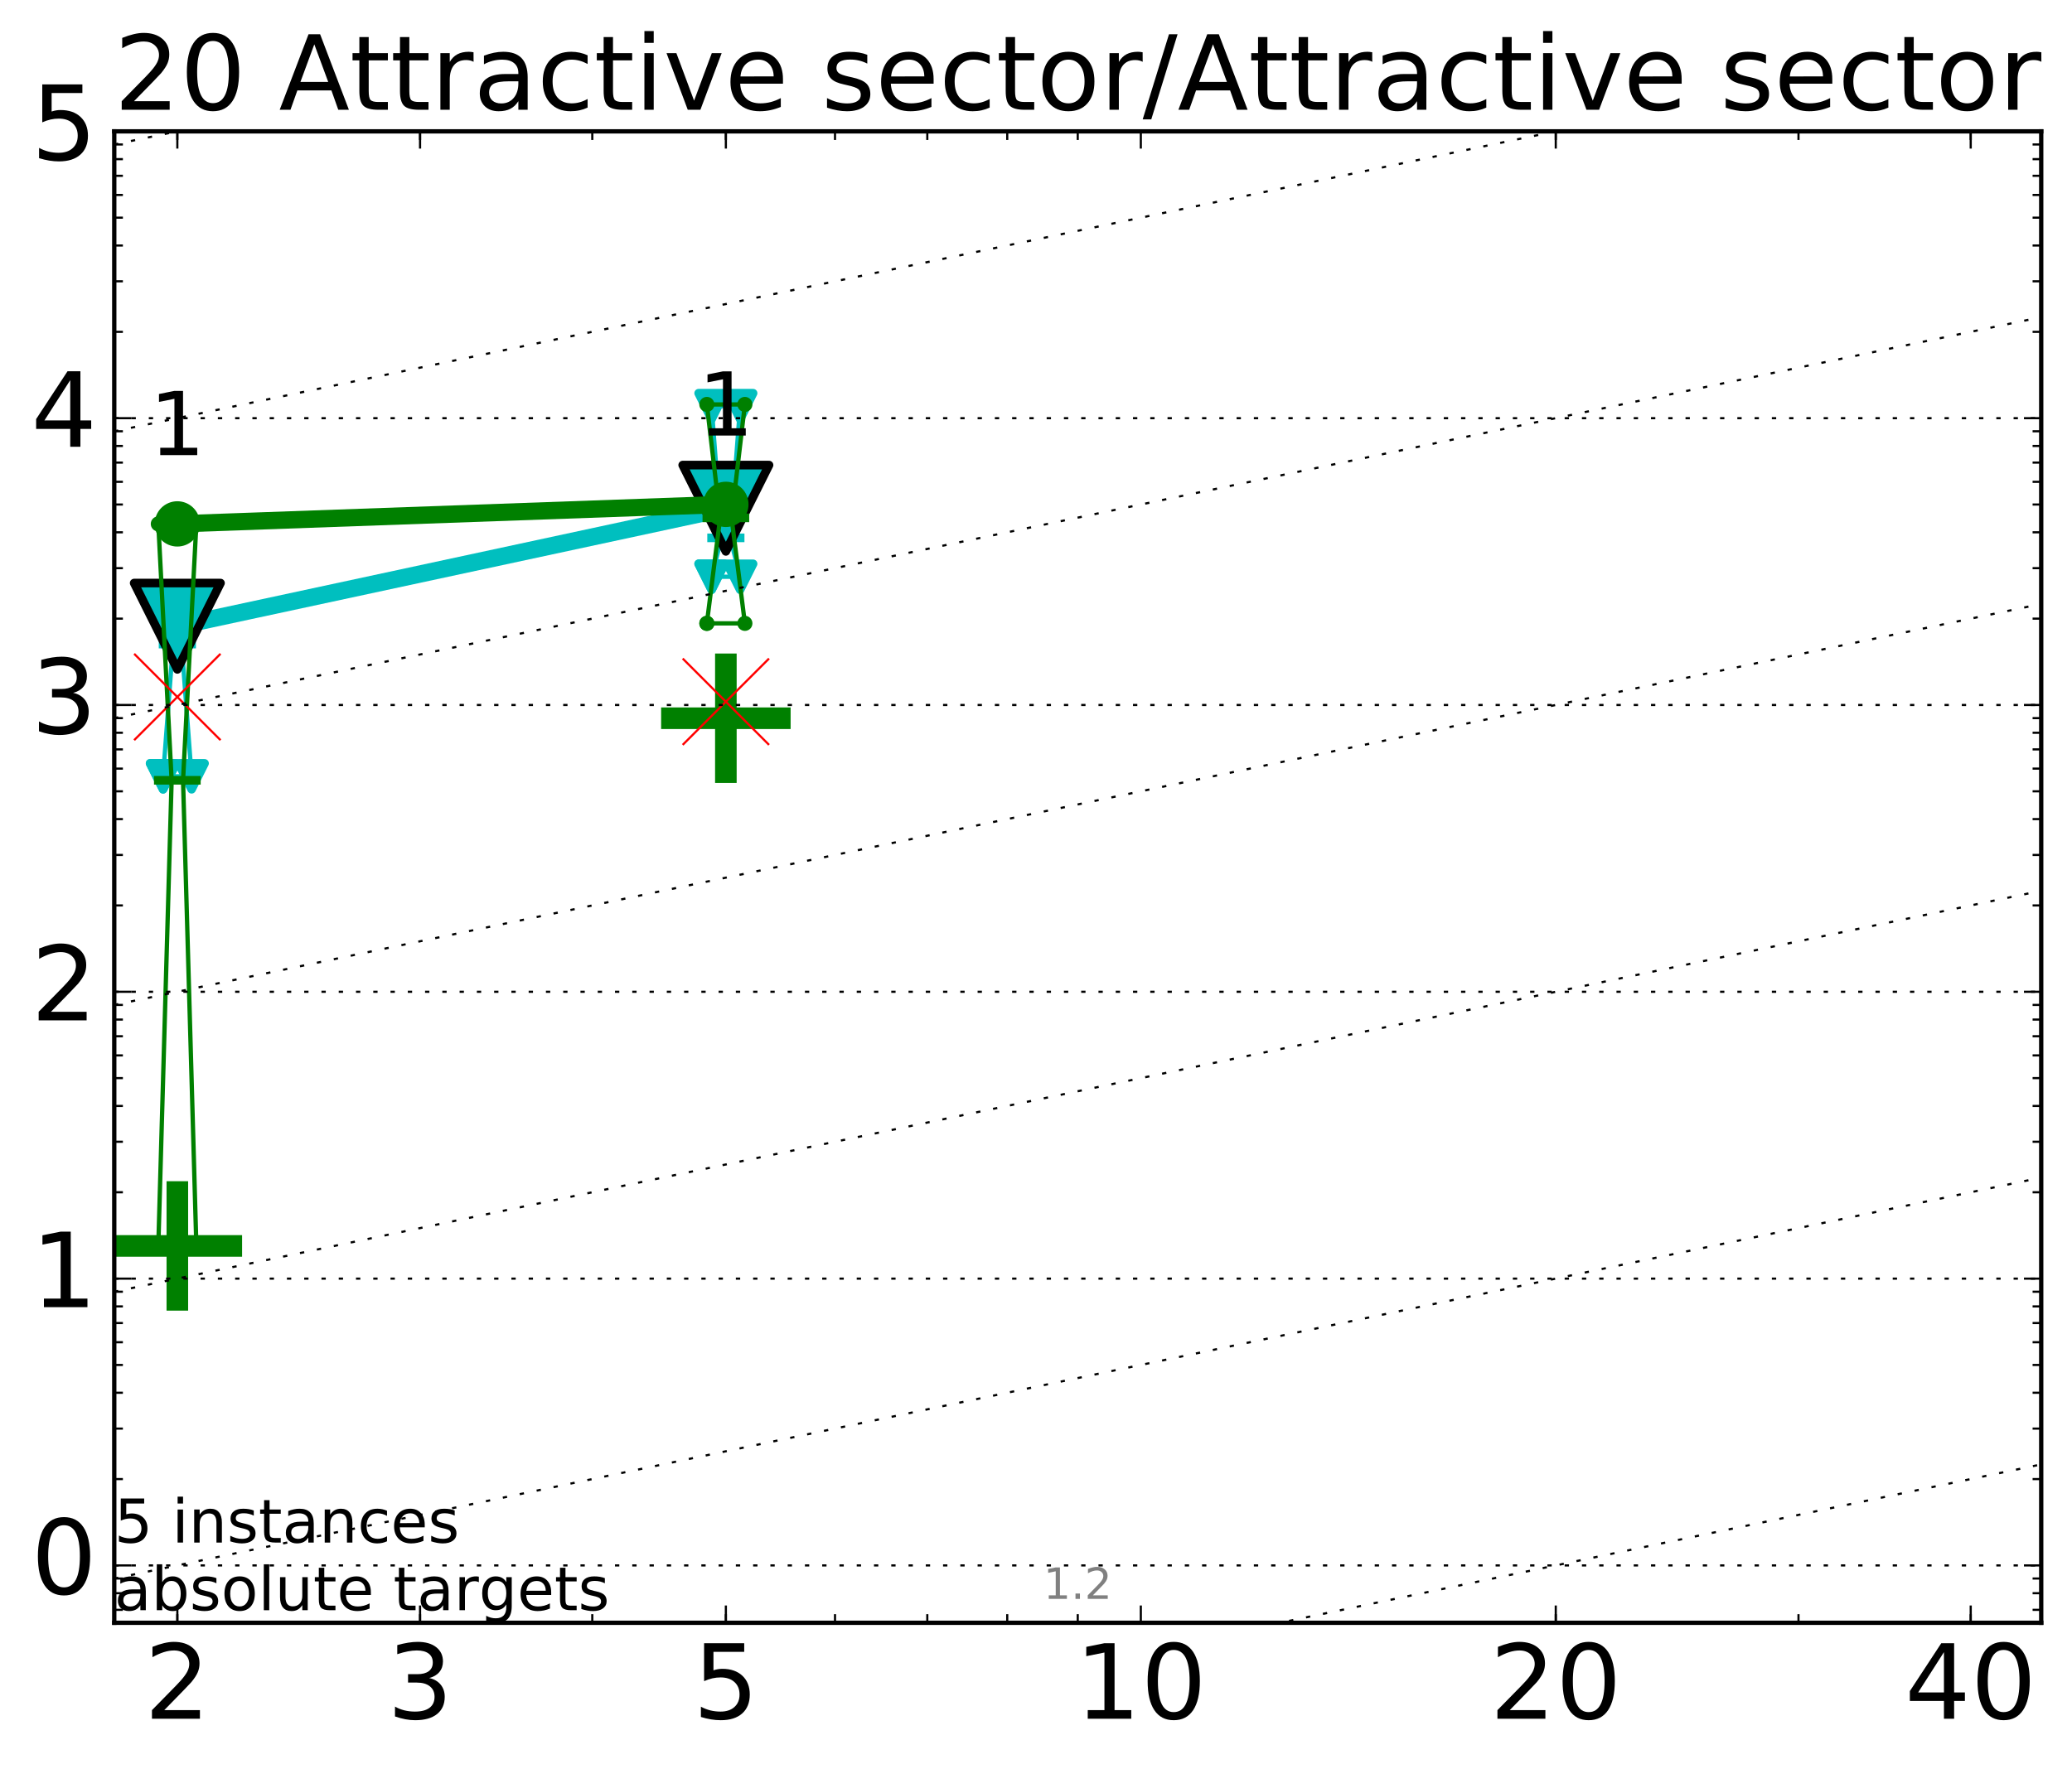 <?xml version="1.0" encoding="utf-8" standalone="no"?>
<!DOCTYPE svg PUBLIC "-//W3C//DTD SVG 1.1//EN"
  "http://www.w3.org/Graphics/SVG/1.1/DTD/svg11.dtd">
<!-- Created with matplotlib (http://matplotlib.org/) -->
<svg height="410pt" version="1.1" viewBox="0 0 480 410" width="480pt" xmlns="http://www.w3.org/2000/svg" xmlns:xlink="http://www.w3.org/1999/xlink">
 <defs>
  <style type="text/css">
*{stroke-linecap:butt;stroke-linejoin:round;stroke-miterlimit:100000;}
  </style>
 </defs>
 <g id="figure_1">
  <g id="patch_1">
   <path d="M 0 410.464 
L 480.1 410.464 
L 480.1 0 
L 0 0 
z
" style="fill:#ffffff;"/>
  </g>
  <g id="axes_1">
   <g id="patch_2">
    <path d="M 26.47 376.036 
L 472.87 376.036 
L 472.87 30.436 
L 26.47 30.436 
z
" style="fill:#ffffff;"/>
   </g>
   <g id="line2d_1">
    <defs>
     <path d="M -15 0 
L 15 0 
M 0 15 
L 0 -15 
" id="mb8a2adc48a" style="stroke:#008000;stroke-width:5.0;"/>
    </defs>
    <g clip-path="url(#p222b830149)">
     <use style="fill:#008000;stroke:#008000;stroke-width:5.0;" x="41.082" xlink:href="#mb8a2adc48a" y="288.71"/>
    </g>
   </g>
   <g id="line2d_2">
    <g clip-path="url(#p222b830149)">
     <use style="fill:#008000;stroke:#008000;stroke-width:5.0;" x="168.155" xlink:href="#mb8a2adc48a" y="166.433"/>
    </g>
   </g>
   <g id="line2d_3">
    <path clip-path="url(#p222b830149)" d="M 37.777 179.89 
L 40.09 149.248 
L 37.777 141.487 
L 44.386 141.487 
L 42.073 149.248 
L 44.386 179.89 
L 37.777 179.89 
" style="fill:none;stroke:#00bfbf;stroke-linecap:square;"/>
   </g>
   <g id="line2d_4">
    <path clip-path="url(#p222b830149)" d="M 37.777 179.89 
L 44.386 179.89 
L 44.386 141.487 
L 37.777 141.487 
L 37.777 179.89 
" style="fill:none;"/>
    <defs>
     <path d="M -0 3 
L 3 -3 
L -3 -3 
z
" id="m9b2cf9b14b" style="stroke:#00bfbf;stroke-linejoin:miter;stroke-width:2.0;"/>
    </defs>
    <g clip-path="url(#p222b830149)">
     <use style="fill:#00bfbf;stroke:#00bfbf;stroke-linejoin:miter;stroke-width:2.0;" x="37.777" xlink:href="#m9b2cf9b14b" y="179.89"/>
     <use style="fill:#00bfbf;stroke:#00bfbf;stroke-linejoin:miter;stroke-width:2.0;" x="44.386" xlink:href="#m9b2cf9b14b" y="179.89"/>
     <use style="fill:#00bfbf;stroke:#00bfbf;stroke-linejoin:miter;stroke-width:2.0;" x="44.386" xlink:href="#m9b2cf9b14b" y="141.487"/>
     <use style="fill:#00bfbf;stroke:#00bfbf;stroke-linejoin:miter;stroke-width:2.0;" x="37.777" xlink:href="#m9b2cf9b14b" y="141.487"/>
     <use style="fill:#00bfbf;stroke:#00bfbf;stroke-linejoin:miter;stroke-width:2.0;" x="37.777" xlink:href="#m9b2cf9b14b" y="179.89"/>
    </g>
   </g>
   <g id="line2d_5">
    <path clip-path="url(#p222b830149)" d="M 37.777 149.248 
L 44.386 149.248 
" style="fill:none;stroke:#00bfbf;stroke-linecap:square;stroke-width:2.0;"/>
   </g>
   <g id="line2d_6">
    <path clip-path="url(#p222b830149)" d="M 164.85 133.647 
L 167.163 124.629 
L 164.85 94.115 
L 171.459 94.115 
L 169.146 124.629 
L 171.459 133.647 
L 164.85 133.647 
" style="fill:none;stroke:#00bfbf;stroke-linecap:square;"/>
   </g>
   <g id="line2d_7">
    <path clip-path="url(#p222b830149)" d="M 164.85 133.647 
L 171.459 133.647 
L 171.459 94.115 
L 164.85 94.115 
L 164.85 133.647 
" style="fill:none;"/>
    <g clip-path="url(#p222b830149)">
     <use style="fill:#00bfbf;stroke:#00bfbf;stroke-linejoin:miter;stroke-width:2.0;" x="164.85" xlink:href="#m9b2cf9b14b" y="133.647"/>
     <use style="fill:#00bfbf;stroke:#00bfbf;stroke-linejoin:miter;stroke-width:2.0;" x="171.459" xlink:href="#m9b2cf9b14b" y="133.647"/>
     <use style="fill:#00bfbf;stroke:#00bfbf;stroke-linejoin:miter;stroke-width:2.0;" x="171.459" xlink:href="#m9b2cf9b14b" y="94.115"/>
     <use style="fill:#00bfbf;stroke:#00bfbf;stroke-linejoin:miter;stroke-width:2.0;" x="164.85" xlink:href="#m9b2cf9b14b" y="94.115"/>
     <use style="fill:#00bfbf;stroke:#00bfbf;stroke-linejoin:miter;stroke-width:2.0;" x="164.85" xlink:href="#m9b2cf9b14b" y="133.647"/>
    </g>
   </g>
   <g id="line2d_8">
    <path clip-path="url(#p222b830149)" d="M 164.85 124.629 
L 171.459 124.629 
" style="fill:none;stroke:#00bfbf;stroke-linecap:square;stroke-width:2.0;"/>
   </g>
   <g id="line2d_9">
    <path clip-path="url(#p222b830149)" d="M 41.082 145.108 
L 168.155 117.768 
" style="fill:none;stroke:#00bfbf;stroke-linecap:square;stroke-width:4.0;"/>
   </g>
   <g id="line2d_10">
    <path clip-path="url(#p222b830149)" d="M 41.082 145.108 
L 168.155 117.768 
" style="fill:none;"/>
    <defs>
     <path d="M -0 10 
L 10 -10 
L -10 -10 
z
" id="m62064c4c97" style="stroke:#000000;stroke-linejoin:miter;stroke-width:2.0;"/>
    </defs>
    <g clip-path="url(#p222b830149)">
     <use style="fill:#00bfbf;stroke:#000000;stroke-linejoin:miter;stroke-width:2.0;" x="41.082" xlink:href="#m62064c4c97" y="145.108"/>
     <use style="fill:#00bfbf;stroke:#000000;stroke-linejoin:miter;stroke-width:2.0;" x="168.155" xlink:href="#m62064c4c97" y="117.768"/>
    </g>
   </g>
   <g id="line2d_11">
    <path clip-path="url(#p222b830149)" d="M 36.676 288.71 
L 39.76 180.813 
L 36.676 121.399 
L 45.488 121.399 
L 42.403 180.813 
L 45.488 288.71 
L 36.676 288.71 
" style="fill:none;stroke:#008000;stroke-linecap:square;"/>
   </g>
   <g id="line2d_12">
    <path clip-path="url(#p222b830149)" d="M 36.676 288.71 
L 45.488 288.71 
L 45.488 121.399 
L 36.676 121.399 
L 36.676 288.71 
" style="fill:none;"/>
    <defs>
     <path d="M 0 1.5 
C 0.398 1.5 0.779 1.342 1.061 1.061 
C 1.342 0.779 1.5 0.398 1.5 0 
C 1.5 -0.398 1.342 -0.779 1.061 -1.061 
C 0.779 -1.342 0.398 -1.5 0 -1.5 
C -0.398 -1.5 -0.779 -1.342 -1.061 -1.061 
C -1.342 -0.779 -1.5 -0.398 -1.5 0 
C -1.5 0.398 -1.342 0.779 -1.061 1.061 
C -0.779 1.342 -0.398 1.5 0 1.5 
z
" id="m02f47b0d4b" style="stroke:#008000;stroke-width:0.5;"/>
    </defs>
    <g clip-path="url(#p222b830149)">
     <use style="fill:#008000;stroke:#008000;stroke-width:0.5;" x="36.676" xlink:href="#m02f47b0d4b" y="288.71"/>
     <use style="fill:#008000;stroke:#008000;stroke-width:0.5;" x="45.488" xlink:href="#m02f47b0d4b" y="288.71"/>
     <use style="fill:#008000;stroke:#008000;stroke-width:0.5;" x="45.488" xlink:href="#m02f47b0d4b" y="121.399"/>
     <use style="fill:#008000;stroke:#008000;stroke-width:0.5;" x="36.676" xlink:href="#m02f47b0d4b" y="121.399"/>
     <use style="fill:#008000;stroke:#008000;stroke-width:0.5;" x="36.676" xlink:href="#m02f47b0d4b" y="288.71"/>
    </g>
   </g>
   <g id="line2d_13">
    <path clip-path="url(#p222b830149)" d="M 36.676 180.813 
L 45.488 180.813 
" style="fill:none;stroke:#008000;stroke-linecap:square;stroke-width:2.0;"/>
   </g>
   <g id="line2d_14">
    <path clip-path="url(#p222b830149)" d="M 163.749 144.447 
L 166.833 119.997 
L 163.749 93.717 
L 172.561 93.717 
L 169.476 119.997 
L 172.561 144.447 
L 163.749 144.447 
" style="fill:none;stroke:#008000;stroke-linecap:square;"/>
   </g>
   <g id="line2d_15">
    <path clip-path="url(#p222b830149)" d="M 163.749 144.447 
L 172.561 144.447 
L 172.561 93.717 
L 163.749 93.717 
L 163.749 144.447 
" style="fill:none;"/>
    <g clip-path="url(#p222b830149)">
     <use style="fill:#008000;stroke:#008000;stroke-width:0.5;" x="163.749" xlink:href="#m02f47b0d4b" y="144.447"/>
     <use style="fill:#008000;stroke:#008000;stroke-width:0.5;" x="172.561" xlink:href="#m02f47b0d4b" y="144.447"/>
     <use style="fill:#008000;stroke:#008000;stroke-width:0.5;" x="172.561" xlink:href="#m02f47b0d4b" y="93.717"/>
     <use style="fill:#008000;stroke:#008000;stroke-width:0.5;" x="163.749" xlink:href="#m02f47b0d4b" y="93.717"/>
     <use style="fill:#008000;stroke:#008000;stroke-width:0.5;" x="163.749" xlink:href="#m02f47b0d4b" y="144.447"/>
    </g>
   </g>
   <g id="line2d_16">
    <path clip-path="url(#p222b830149)" d="M 163.749 119.997 
L 172.561 119.997 
" style="fill:none;stroke:#008000;stroke-linecap:square;stroke-width:2.0;"/>
   </g>
   <g id="line2d_17">
    <path clip-path="url(#p222b830149)" d="M 41.082 121.399 
L 168.155 116.874 
" style="fill:none;stroke:#008000;stroke-linecap:square;stroke-width:4.0;"/>
   </g>
   <g id="line2d_18">
    <path clip-path="url(#p222b830149)" d="M 41.082 121.399 
L 168.155 116.874 
" style="fill:none;"/>
    <defs>
     <path d="M 0 5 
C 1.326 5 2.598 4.473 3.536 3.536 
C 4.473 2.598 5 1.326 5 0 
C 5 -1.326 4.473 -2.598 3.536 -3.536 
C 2.598 -4.473 1.326 -5 0 -5 
C -1.326 -5 -2.598 -4.473 -3.536 -3.536 
C -4.473 -2.598 -5 -1.326 -5 0 
C -5 1.326 -4.473 2.598 -3.536 3.536 
C -2.598 4.473 -1.326 5 0 5 
z
" id="mb72d894bb7" style="stroke:#008000;stroke-width:0.5;"/>
    </defs>
    <g clip-path="url(#p222b830149)">
     <use style="fill:#008000;stroke:#008000;stroke-width:0.5;" x="41.082" xlink:href="#mb72d894bb7" y="121.399"/>
     <use style="fill:#008000;stroke:#008000;stroke-width:0.5;" x="168.155" xlink:href="#mb72d894bb7" y="116.874"/>
    </g>
   </g>
   <g id="line2d_19"/>
   <g id="line2d_20"/>
   <g id="line2d_21"/>
   <g id="line2d_22"/>
   <g id="line2d_23"/>
   <g id="line2d_24">
    <defs>
     <path d="M -10 10 
L 10 -10 
M -10 -10 
L 10 10 
" id="m96f9bcd389" style="stroke:#ff0000;stroke-width:0.5;"/>
    </defs>
    <g clip-path="url(#p222b830149)">
     <use style="fill:#ff0000;stroke:#ff0000;stroke-width:0.5;" x="41.082" xlink:href="#m96f9bcd389" y="161.501"/>
     <use style="fill:#ff0000;stroke:#ff0000;stroke-width:0.5;" x="168.155" xlink:href="#m96f9bcd389" y="162.602"/>
    </g>
   </g>
   <g id="line2d_25">
    <path clip-path="url(#p222b830149)" d="M 126.325 411.464 
L 481.1 337.624 
" style="fill:none;stroke:#000000;stroke-dasharray:1,3;stroke-dashoffset:0.0;stroke-width:0.5;"/>
   </g>
   <g id="line2d_26">
    <path clip-path="url(#p222b830149)" d="M -1 371.502 
L 481.1 271.163 
" style="fill:none;stroke:#000000;stroke-dasharray:1,3;stroke-dashoffset:0.0;stroke-width:0.5;"/>
   </g>
   <g id="line2d_27">
    <path clip-path="url(#p222b830149)" d="M -1 305.041 
L 481.1 204.701 
" style="fill:none;stroke:#000000;stroke-dasharray:1,3;stroke-dashoffset:0.0;stroke-width:0.5;"/>
   </g>
   <g id="line2d_28">
    <path clip-path="url(#p222b830149)" d="M -1 238.579 
L 481.1 138.24 
" style="fill:none;stroke:#000000;stroke-dasharray:1,3;stroke-dashoffset:0.0;stroke-width:0.5;"/>
   </g>
   <g id="line2d_29">
    <path clip-path="url(#p222b830149)" d="M -1 172.118 
L 481.1 71.778 
" style="fill:none;stroke:#000000;stroke-dasharray:1,3;stroke-dashoffset:0.0;stroke-width:0.5;"/>
   </g>
   <g id="line2d_30">
    <path clip-path="url(#p222b830149)" d="M -1 105.656 
L 481.1 5.317 
" style="fill:none;stroke:#000000;stroke-dasharray:1,3;stroke-dashoffset:0.0;stroke-width:0.5;"/>
   </g>
   <g id="line2d_31">
    <path clip-path="url(#p222b830149)" d="M -1 39.195 
L 192.123 -1 
" style="fill:none;stroke:#000000;stroke-dasharray:1,3;stroke-dashoffset:0.0;stroke-width:0.5;"/>
   </g>
   <g id="line2d_32">
    <path clip-path="url(#p222b830149)" style="fill:none;stroke:#000000;stroke-dasharray:1,3;stroke-dashoffset:0.0;stroke-width:0.5;"/>
   </g>
   <g id="line2d_33">
    <path clip-path="url(#p222b830149)" style="fill:none;stroke:#000000;stroke-dasharray:1,3;stroke-dashoffset:0.0;stroke-width:0.5;"/>
   </g>
   <g id="patch_3">
    <path d="M 26.47 30.436 
L 472.87 30.436 
" style="fill:none;stroke:#000000;stroke-linecap:square;stroke-linejoin:miter;"/>
   </g>
   <g id="patch_4">
    <path d="M 472.87 376.036 
L 472.87 30.436 
" style="fill:none;stroke:#000000;stroke-linecap:square;stroke-linejoin:miter;"/>
   </g>
   <g id="patch_5">
    <path d="M 26.47 376.036 
L 472.87 376.036 
" style="fill:none;stroke:#000000;stroke-linecap:square;stroke-linejoin:miter;"/>
   </g>
   <g id="patch_6">
    <path d="M 26.47 376.036 
L 26.47 30.436 
" style="fill:none;stroke:#000000;stroke-linecap:square;stroke-linejoin:miter;"/>
   </g>
   <g id="matplotlib.axis_1">
    <g id="xtick_1">
     <g id="line2d_34">
      <defs>
       <path d="M 0 0 
L 0 -4 
" id="m021099508b" style="stroke:#000000;stroke-width:0.5;"/>
      </defs>
      <g>
       <use style="stroke:#000000;stroke-width:0.5;" x="41.082" xlink:href="#m021099508b" y="376.036"/>
      </g>
     </g>
     <g id="line2d_35">
      <defs>
       <path d="M 0 0 
L 0 4 
" id="m6f8934e75c" style="stroke:#000000;stroke-width:0.5;"/>
      </defs>
      <g>
       <use style="stroke:#000000;stroke-width:0.5;" x="41.082" xlink:href="#m6f8934e75c" y="30.436"/>
      </g>
     </g>
     <g id="text_1">
      <!-- 2 -->
      <defs>
       <path d="M 19.188 8.297 
L 53.609 8.297 
L 53.609 0 
L 7.328 0 
L 7.328 8.297 
Q 12.938 14.109 22.625 23.891 
Q 32.328 33.688 34.812 36.531 
Q 39.547 41.844 41.422 45.531 
Q 43.312 49.219 43.312 52.781 
Q 43.312 58.594 39.234 62.25 
Q 35.156 65.922 28.609 65.922 
Q 23.969 65.922 18.812 64.312 
Q 13.672 62.703 7.812 59.422 
L 7.812 69.391 
Q 13.766 71.781 18.938 73 
Q 24.125 74.219 28.422 74.219 
Q 39.75 74.219 46.484 68.547 
Q 53.219 62.891 53.219 53.422 
Q 53.219 48.922 51.531 44.891 
Q 49.859 40.875 45.406 35.406 
Q 44.188 33.984 37.641 27.219 
Q 31.109 20.453 19.188 8.297 
" id="BitstreamVeraSans-Roman-32"/>
      </defs>
      <g transform="translate(33.447 398.272)scale(0.24 -0.24)">
       <use xlink:href="#BitstreamVeraSans-Roman-32"/>
      </g>
     </g>
    </g>
    <g id="xtick_2">
     <g id="line2d_36">
      <g>
       <use style="stroke:#000000;stroke-width:0.5;" x="97.312" xlink:href="#m021099508b" y="376.036"/>
      </g>
     </g>
     <g id="line2d_37">
      <g>
       <use style="stroke:#000000;stroke-width:0.5;" x="97.312" xlink:href="#m6f8934e75c" y="30.436"/>
      </g>
     </g>
     <g id="text_2">
      <!-- 3 -->
      <defs>
       <path d="M 40.578 39.312 
Q 47.656 37.797 51.625 33 
Q 55.609 28.219 55.609 21.188 
Q 55.609 10.406 48.188 4.484 
Q 40.766 -1.422 27.094 -1.422 
Q 22.516 -1.422 17.656 -0.516 
Q 12.797 0.391 7.625 2.203 
L 7.625 11.719 
Q 11.719 9.328 16.594 8.109 
Q 21.484 6.891 26.812 6.891 
Q 36.078 6.891 40.938 10.547 
Q 45.797 14.203 45.797 21.188 
Q 45.797 27.641 41.281 31.266 
Q 36.766 34.906 28.719 34.906 
L 20.219 34.906 
L 20.219 43.016 
L 29.109 43.016 
Q 36.375 43.016 40.234 45.922 
Q 44.094 48.828 44.094 54.297 
Q 44.094 59.906 40.109 62.906 
Q 36.141 65.922 28.719 65.922 
Q 24.656 65.922 20.016 65.031 
Q 15.375 64.156 9.812 62.312 
L 9.812 71.094 
Q 15.438 72.656 20.344 73.438 
Q 25.25 74.219 29.594 74.219 
Q 40.828 74.219 47.359 69.109 
Q 53.906 64.016 53.906 55.328 
Q 53.906 49.266 50.438 45.094 
Q 46.969 40.922 40.578 39.312 
" id="BitstreamVeraSans-Roman-33"/>
      </defs>
      <g transform="translate(89.677 398.272)scale(0.24 -0.24)">
       <use xlink:href="#BitstreamVeraSans-Roman-33"/>
      </g>
     </g>
    </g>
    <g id="xtick_3">
     <g id="line2d_38">
      <g>
       <use style="stroke:#000000;stroke-width:0.5;" x="168.155" xlink:href="#m021099508b" y="376.036"/>
      </g>
     </g>
     <g id="line2d_39">
      <g>
       <use style="stroke:#000000;stroke-width:0.5;" x="168.155" xlink:href="#m6f8934e75c" y="30.436"/>
      </g>
     </g>
     <g id="text_3">
      <!-- 5 -->
      <defs>
       <path d="M 10.797 72.906 
L 49.516 72.906 
L 49.516 64.594 
L 19.828 64.594 
L 19.828 46.734 
Q 21.969 47.469 24.109 47.828 
Q 26.266 48.188 28.422 48.188 
Q 40.625 48.188 47.75 41.5 
Q 54.891 34.812 54.891 23.391 
Q 54.891 11.625 47.562 5.094 
Q 40.234 -1.422 26.906 -1.422 
Q 22.312 -1.422 17.547 -0.641 
Q 12.797 0.141 7.719 1.703 
L 7.719 11.625 
Q 12.109 9.234 16.797 8.062 
Q 21.484 6.891 26.703 6.891 
Q 35.156 6.891 40.078 11.328 
Q 45.016 15.766 45.016 23.391 
Q 45.016 31 40.078 35.438 
Q 35.156 39.891 26.703 39.891 
Q 22.75 39.891 18.812 39.016 
Q 14.891 38.141 10.797 36.281 
z
" id="BitstreamVeraSans-Roman-35"/>
      </defs>
      <g transform="translate(160.52 398.272)scale(0.24 -0.24)">
       <use xlink:href="#BitstreamVeraSans-Roman-35"/>
      </g>
     </g>
    </g>
    <g id="xtick_4">
     <g id="line2d_40">
      <g>
       <use style="stroke:#000000;stroke-width:0.5;" x="264.282" xlink:href="#m021099508b" y="376.036"/>
      </g>
     </g>
     <g id="line2d_41">
      <g>
       <use style="stroke:#000000;stroke-width:0.5;" x="264.282" xlink:href="#m6f8934e75c" y="30.436"/>
      </g>
     </g>
     <g id="text_4">
      <!-- 10 -->
      <defs>
       <path d="M 31.781 66.406 
Q 24.172 66.406 20.328 58.906 
Q 16.5 51.422 16.5 36.375 
Q 16.5 21.391 20.328 13.891 
Q 24.172 6.391 31.781 6.391 
Q 39.453 6.391 43.281 13.891 
Q 47.125 21.391 47.125 36.375 
Q 47.125 51.422 43.281 58.906 
Q 39.453 66.406 31.781 66.406 
M 31.781 74.219 
Q 44.047 74.219 50.516 64.516 
Q 56.984 54.828 56.984 36.375 
Q 56.984 17.969 50.516 8.266 
Q 44.047 -1.422 31.781 -1.422 
Q 19.531 -1.422 13.062 8.266 
Q 6.594 17.969 6.594 36.375 
Q 6.594 54.828 13.062 64.516 
Q 19.531 74.219 31.781 74.219 
" id="BitstreamVeraSans-Roman-30"/>
       <path d="M 12.406 8.297 
L 28.516 8.297 
L 28.516 63.922 
L 10.984 60.406 
L 10.984 69.391 
L 28.422 72.906 
L 38.281 72.906 
L 38.281 8.297 
L 54.391 8.297 
L 54.391 0 
L 12.406 0 
z
" id="BitstreamVeraSans-Roman-31"/>
      </defs>
      <g transform="translate(249.012 398.272)scale(0.24 -0.24)">
       <use xlink:href="#BitstreamVeraSans-Roman-31"/>
       <use x="63.623" xlink:href="#BitstreamVeraSans-Roman-30"/>
      </g>
     </g>
    </g>
    <g id="xtick_5">
     <g id="line2d_42">
      <g>
       <use style="stroke:#000000;stroke-width:0.5;" x="360.409" xlink:href="#m021099508b" y="376.036"/>
      </g>
     </g>
     <g id="line2d_43">
      <g>
       <use style="stroke:#000000;stroke-width:0.5;" x="360.409" xlink:href="#m6f8934e75c" y="30.436"/>
      </g>
     </g>
     <g id="text_5">
      <!-- 20 -->
      <g transform="translate(345.139 398.272)scale(0.24 -0.24)">
       <use xlink:href="#BitstreamVeraSans-Roman-32"/>
       <use x="63.623" xlink:href="#BitstreamVeraSans-Roman-30"/>
      </g>
     </g>
    </g>
    <g id="xtick_6">
     <g id="line2d_44">
      <g>
       <use style="stroke:#000000;stroke-width:0.5;" x="456.536" xlink:href="#m021099508b" y="376.036"/>
      </g>
     </g>
     <g id="line2d_45">
      <g>
       <use style="stroke:#000000;stroke-width:0.5;" x="456.536" xlink:href="#m6f8934e75c" y="30.436"/>
      </g>
     </g>
     <g id="text_6">
      <!-- 40 -->
      <defs>
       <path d="M 37.797 64.312 
L 12.891 25.391 
L 37.797 25.391 
z
M 35.203 72.906 
L 47.609 72.906 
L 47.609 25.391 
L 58.016 25.391 
L 58.016 17.188 
L 47.609 17.188 
L 47.609 0 
L 37.797 0 
L 37.797 17.188 
L 4.891 17.188 
L 4.891 26.703 
z
" id="BitstreamVeraSans-Roman-34"/>
      </defs>
      <g transform="translate(441.266 398.272)scale(0.24 -0.24)">
       <use xlink:href="#BitstreamVeraSans-Roman-34"/>
       <use x="63.623" xlink:href="#BitstreamVeraSans-Roman-30"/>
      </g>
     </g>
    </g>
    <g id="xtick_7">
     <g id="line2d_46">
      <defs>
       <path d="M 0 0 
L 0 -2 
" id="m86df8d6b65" style="stroke:#000000;stroke-width:0.5;"/>
      </defs>
      <g>
       <use style="stroke:#000000;stroke-width:0.5;" x="41.082" xlink:href="#m86df8d6b65" y="376.036"/>
      </g>
     </g>
     <g id="line2d_47">
      <defs>
       <path d="M 0 0 
L 0 2 
" id="m7342c77c92" style="stroke:#000000;stroke-width:0.5;"/>
      </defs>
      <g>
       <use style="stroke:#000000;stroke-width:0.5;" x="41.082" xlink:href="#m7342c77c92" y="30.436"/>
      </g>
     </g>
    </g>
    <g id="xtick_8">
     <g id="line2d_48">
      <g>
       <use style="stroke:#000000;stroke-width:0.5;" x="97.312" xlink:href="#m86df8d6b65" y="376.036"/>
      </g>
     </g>
     <g id="line2d_49">
      <g>
       <use style="stroke:#000000;stroke-width:0.5;" x="97.312" xlink:href="#m7342c77c92" y="30.436"/>
      </g>
     </g>
    </g>
    <g id="xtick_9">
     <g id="line2d_50">
      <g>
       <use style="stroke:#000000;stroke-width:0.5;" x="137.209" xlink:href="#m86df8d6b65" y="376.036"/>
      </g>
     </g>
     <g id="line2d_51">
      <g>
       <use style="stroke:#000000;stroke-width:0.5;" x="137.209" xlink:href="#m7342c77c92" y="30.436"/>
      </g>
     </g>
    </g>
    <g id="xtick_10">
     <g id="line2d_52">
      <g>
       <use style="stroke:#000000;stroke-width:0.5;" x="168.155" xlink:href="#m86df8d6b65" y="376.036"/>
      </g>
     </g>
     <g id="line2d_53">
      <g>
       <use style="stroke:#000000;stroke-width:0.5;" x="168.155" xlink:href="#m7342c77c92" y="30.436"/>
      </g>
     </g>
    </g>
    <g id="xtick_11">
     <g id="line2d_54">
      <g>
       <use style="stroke:#000000;stroke-width:0.5;" x="193.439" xlink:href="#m86df8d6b65" y="376.036"/>
      </g>
     </g>
     <g id="line2d_55">
      <g>
       <use style="stroke:#000000;stroke-width:0.5;" x="193.439" xlink:href="#m7342c77c92" y="30.436"/>
      </g>
     </g>
    </g>
    <g id="xtick_12">
     <g id="line2d_56">
      <g>
       <use style="stroke:#000000;stroke-width:0.5;" x="214.817" xlink:href="#m86df8d6b65" y="376.036"/>
      </g>
     </g>
     <g id="line2d_57">
      <g>
       <use style="stroke:#000000;stroke-width:0.5;" x="214.817" xlink:href="#m7342c77c92" y="30.436"/>
      </g>
     </g>
    </g>
    <g id="xtick_13">
     <g id="line2d_58">
      <g>
       <use style="stroke:#000000;stroke-width:0.5;" x="233.336" xlink:href="#m86df8d6b65" y="376.036"/>
      </g>
     </g>
     <g id="line2d_59">
      <g>
       <use style="stroke:#000000;stroke-width:0.5;" x="233.336" xlink:href="#m7342c77c92" y="30.436"/>
      </g>
     </g>
    </g>
    <g id="xtick_14">
     <g id="line2d_60">
      <g>
       <use style="stroke:#000000;stroke-width:0.5;" x="249.67" xlink:href="#m86df8d6b65" y="376.036"/>
      </g>
     </g>
     <g id="line2d_61">
      <g>
       <use style="stroke:#000000;stroke-width:0.5;" x="249.67" xlink:href="#m7342c77c92" y="30.436"/>
      </g>
     </g>
    </g>
    <g id="xtick_15">
     <g id="line2d_62">
      <g>
       <use style="stroke:#000000;stroke-width:0.5;" x="360.409" xlink:href="#m86df8d6b65" y="376.036"/>
      </g>
     </g>
     <g id="line2d_63">
      <g>
       <use style="stroke:#000000;stroke-width:0.5;" x="360.409" xlink:href="#m7342c77c92" y="30.436"/>
      </g>
     </g>
    </g>
    <g id="xtick_16">
     <g id="line2d_64">
      <g>
       <use style="stroke:#000000;stroke-width:0.5;" x="416.639" xlink:href="#m86df8d6b65" y="376.036"/>
      </g>
     </g>
     <g id="line2d_65">
      <g>
       <use style="stroke:#000000;stroke-width:0.5;" x="416.639" xlink:href="#m7342c77c92" y="30.436"/>
      </g>
     </g>
    </g>
    <g id="xtick_17">
     <g id="line2d_66">
      <g>
       <use style="stroke:#000000;stroke-width:0.5;" x="456.536" xlink:href="#m86df8d6b65" y="376.036"/>
      </g>
     </g>
     <g id="line2d_67">
      <g>
       <use style="stroke:#000000;stroke-width:0.5;" x="456.536" xlink:href="#m7342c77c92" y="30.436"/>
      </g>
     </g>
    </g>
   </g>
   <g id="matplotlib.axis_2">
    <g id="ytick_1">
     <g id="line2d_68">
      <path clip-path="url(#p222b830149)" d="M 26.47 362.744 
L 472.87 362.744 
" style="fill:none;stroke:#000000;stroke-dasharray:1,3;stroke-dashoffset:0.0;stroke-width:0.5;"/>
     </g>
     <g id="line2d_69">
      <defs>
       <path d="M 0 0 
L 4 0 
" id="mf360505ae0" style="stroke:#000000;stroke-width:0.5;"/>
      </defs>
      <g>
       <use style="stroke:#000000;stroke-width:0.5;" x="26.47" xlink:href="#mf360505ae0" y="362.744"/>
      </g>
     </g>
     <g id="line2d_70">
      <defs>
       <path d="M 0 0 
L -4 0 
" id="mb59b1acd4b" style="stroke:#000000;stroke-width:0.5;"/>
      </defs>
      <g>
       <use style="stroke:#000000;stroke-width:0.5;" x="472.87" xlink:href="#mb59b1acd4b" y="362.744"/>
      </g>
     </g>
     <g id="text_7">
      <!-- 0 -->
      <g transform="translate(7.2 369.366)scale(0.24 -0.24)">
       <use xlink:href="#BitstreamVeraSans-Roman-30"/>
      </g>
     </g>
    </g>
    <g id="ytick_2">
     <g id="line2d_71">
      <path clip-path="url(#p222b830149)" d="M 26.47 296.282 
L 472.87 296.282 
" style="fill:none;stroke:#000000;stroke-dasharray:1,3;stroke-dashoffset:0.0;stroke-width:0.5;"/>
     </g>
     <g id="line2d_72">
      <g>
       <use style="stroke:#000000;stroke-width:0.5;" x="26.47" xlink:href="#mf360505ae0" y="296.282"/>
      </g>
     </g>
     <g id="line2d_73">
      <g>
       <use style="stroke:#000000;stroke-width:0.5;" x="472.87" xlink:href="#mb59b1acd4b" y="296.282"/>
      </g>
     </g>
     <g id="text_8">
      <!-- 1 -->
      <g transform="translate(7.2 302.905)scale(0.24 -0.24)">
       <use xlink:href="#BitstreamVeraSans-Roman-31"/>
      </g>
     </g>
    </g>
    <g id="ytick_3">
     <g id="line2d_74">
      <path clip-path="url(#p222b830149)" d="M 26.47 229.821 
L 472.87 229.821 
" style="fill:none;stroke:#000000;stroke-dasharray:1,3;stroke-dashoffset:0.0;stroke-width:0.5;"/>
     </g>
     <g id="line2d_75">
      <g>
       <use style="stroke:#000000;stroke-width:0.5;" x="26.47" xlink:href="#mf360505ae0" y="229.821"/>
      </g>
     </g>
     <g id="line2d_76">
      <g>
       <use style="stroke:#000000;stroke-width:0.5;" x="472.87" xlink:href="#mb59b1acd4b" y="229.821"/>
      </g>
     </g>
     <g id="text_9">
      <!-- 2 -->
      <g transform="translate(7.2 236.443)scale(0.24 -0.24)">
       <use xlink:href="#BitstreamVeraSans-Roman-32"/>
      </g>
     </g>
    </g>
    <g id="ytick_4">
     <g id="line2d_77">
      <path clip-path="url(#p222b830149)" d="M 26.47 163.359 
L 472.87 163.359 
" style="fill:none;stroke:#000000;stroke-dasharray:1,3;stroke-dashoffset:0.0;stroke-width:0.5;"/>
     </g>
     <g id="line2d_78">
      <g>
       <use style="stroke:#000000;stroke-width:0.5;" x="26.47" xlink:href="#mf360505ae0" y="163.359"/>
      </g>
     </g>
     <g id="line2d_79">
      <g>
       <use style="stroke:#000000;stroke-width:0.5;" x="472.87" xlink:href="#mb59b1acd4b" y="163.359"/>
      </g>
     </g>
     <g id="text_10">
      <!-- 3 -->
      <g transform="translate(7.2 169.982)scale(0.24 -0.24)">
       <use xlink:href="#BitstreamVeraSans-Roman-33"/>
      </g>
     </g>
    </g>
    <g id="ytick_5">
     <g id="line2d_80">
      <path clip-path="url(#p222b830149)" d="M 26.47 96.898 
L 472.87 96.898 
" style="fill:none;stroke:#000000;stroke-dasharray:1,3;stroke-dashoffset:0.0;stroke-width:0.5;"/>
     </g>
     <g id="line2d_81">
      <g>
       <use style="stroke:#000000;stroke-width:0.5;" x="26.47" xlink:href="#mf360505ae0" y="96.898"/>
      </g>
     </g>
     <g id="line2d_82">
      <g>
       <use style="stroke:#000000;stroke-width:0.5;" x="472.87" xlink:href="#mb59b1acd4b" y="96.898"/>
      </g>
     </g>
     <g id="text_11">
      <!-- 4 -->
      <g transform="translate(7.2 103.52)scale(0.24 -0.24)">
       <use xlink:href="#BitstreamVeraSans-Roman-34"/>
      </g>
     </g>
    </g>
    <g id="ytick_6">
     <g id="line2d_83">
      <path clip-path="url(#p222b830149)" d="M 26.47 30.436 
L 472.87 30.436 
" style="fill:none;stroke:#000000;stroke-dasharray:1,3;stroke-dashoffset:0.0;stroke-width:0.5;"/>
     </g>
     <g id="line2d_84">
      <g>
       <use style="stroke:#000000;stroke-width:0.5;" x="26.47" xlink:href="#mf360505ae0" y="30.436"/>
      </g>
     </g>
     <g id="line2d_85">
      <g>
       <use style="stroke:#000000;stroke-width:0.5;" x="472.87" xlink:href="#mb59b1acd4b" y="30.436"/>
      </g>
     </g>
     <g id="text_12">
      <!-- 5 -->
      <g transform="translate(7.2 37.059)scale(0.24 -0.24)">
       <use xlink:href="#BitstreamVeraSans-Roman-35"/>
      </g>
     </g>
    </g>
    <g id="ytick_7">
     <g id="line2d_86">
      <defs>
       <path d="M 0 0 
L 2 0 
" id="ma1aa3f07a6" style="stroke:#000000;stroke-width:0.5;"/>
      </defs>
      <g>
       <use style="stroke:#000000;stroke-width:0.5;" x="26.47" xlink:href="#ma1aa3f07a6" y="373.039"/>
      </g>
     </g>
     <g id="line2d_87">
      <defs>
       <path d="M 0 0 
L -2 0 
" id="m41342b1270" style="stroke:#000000;stroke-width:0.5;"/>
      </defs>
      <g>
       <use style="stroke:#000000;stroke-width:0.5;" x="472.87" xlink:href="#m41342b1270" y="373.039"/>
      </g>
     </g>
    </g>
    <g id="ytick_8">
     <g id="line2d_88">
      <g>
       <use style="stroke:#000000;stroke-width:0.5;" x="26.47" xlink:href="#ma1aa3f07a6" y="369.185"/>
      </g>
     </g>
     <g id="line2d_89">
      <g>
       <use style="stroke:#000000;stroke-width:0.5;" x="472.87" xlink:href="#m41342b1270" y="369.185"/>
      </g>
     </g>
    </g>
    <g id="ytick_9">
     <g id="line2d_90">
      <g>
       <use style="stroke:#000000;stroke-width:0.5;" x="26.47" xlink:href="#ma1aa3f07a6" y="365.785"/>
      </g>
     </g>
     <g id="line2d_91">
      <g>
       <use style="stroke:#000000;stroke-width:0.5;" x="472.87" xlink:href="#m41342b1270" y="365.785"/>
      </g>
     </g>
    </g>
    <g id="ytick_10">
     <g id="line2d_92">
      <g>
       <use style="stroke:#000000;stroke-width:0.5;" x="26.47" xlink:href="#ma1aa3f07a6" y="342.737"/>
      </g>
     </g>
     <g id="line2d_93">
      <g>
       <use style="stroke:#000000;stroke-width:0.5;" x="472.87" xlink:href="#m41342b1270" y="342.737"/>
      </g>
     </g>
    </g>
    <g id="ytick_11">
     <g id="line2d_94">
      <g>
       <use style="stroke:#000000;stroke-width:0.5;" x="26.47" xlink:href="#ma1aa3f07a6" y="331.034"/>
      </g>
     </g>
     <g id="line2d_95">
      <g>
       <use style="stroke:#000000;stroke-width:0.5;" x="472.87" xlink:href="#m41342b1270" y="331.034"/>
      </g>
     </g>
    </g>
    <g id="ytick_12">
     <g id="line2d_96">
      <g>
       <use style="stroke:#000000;stroke-width:0.5;" x="26.47" xlink:href="#ma1aa3f07a6" y="322.73"/>
      </g>
     </g>
     <g id="line2d_97">
      <g>
       <use style="stroke:#000000;stroke-width:0.5;" x="472.87" xlink:href="#m41342b1270" y="322.73"/>
      </g>
     </g>
    </g>
    <g id="ytick_13">
     <g id="line2d_98">
      <g>
       <use style="stroke:#000000;stroke-width:0.5;" x="26.47" xlink:href="#ma1aa3f07a6" y="316.289"/>
      </g>
     </g>
     <g id="line2d_99">
      <g>
       <use style="stroke:#000000;stroke-width:0.5;" x="472.87" xlink:href="#m41342b1270" y="316.289"/>
      </g>
     </g>
    </g>
    <g id="ytick_14">
     <g id="line2d_100">
      <g>
       <use style="stroke:#000000;stroke-width:0.5;" x="26.47" xlink:href="#ma1aa3f07a6" y="311.027"/>
      </g>
     </g>
     <g id="line2d_101">
      <g>
       <use style="stroke:#000000;stroke-width:0.5;" x="472.87" xlink:href="#m41342b1270" y="311.027"/>
      </g>
     </g>
    </g>
    <g id="ytick_15">
     <g id="line2d_102">
      <g>
       <use style="stroke:#000000;stroke-width:0.5;" x="26.47" xlink:href="#ma1aa3f07a6" y="306.577"/>
      </g>
     </g>
     <g id="line2d_103">
      <g>
       <use style="stroke:#000000;stroke-width:0.5;" x="472.87" xlink:href="#m41342b1270" y="306.577"/>
      </g>
     </g>
    </g>
    <g id="ytick_16">
     <g id="line2d_104">
      <g>
       <use style="stroke:#000000;stroke-width:0.5;" x="26.47" xlink:href="#ma1aa3f07a6" y="302.723"/>
      </g>
     </g>
     <g id="line2d_105">
      <g>
       <use style="stroke:#000000;stroke-width:0.5;" x="472.87" xlink:href="#m41342b1270" y="302.723"/>
      </g>
     </g>
    </g>
    <g id="ytick_17">
     <g id="line2d_106">
      <g>
       <use style="stroke:#000000;stroke-width:0.5;" x="26.47" xlink:href="#ma1aa3f07a6" y="299.324"/>
      </g>
     </g>
     <g id="line2d_107">
      <g>
       <use style="stroke:#000000;stroke-width:0.5;" x="472.87" xlink:href="#m41342b1270" y="299.324"/>
      </g>
     </g>
    </g>
    <g id="ytick_18">
     <g id="line2d_108">
      <g>
       <use style="stroke:#000000;stroke-width:0.5;" x="26.47" xlink:href="#ma1aa3f07a6" y="276.275"/>
      </g>
     </g>
     <g id="line2d_109">
      <g>
       <use style="stroke:#000000;stroke-width:0.5;" x="472.87" xlink:href="#m41342b1270" y="276.275"/>
      </g>
     </g>
    </g>
    <g id="ytick_19">
     <g id="line2d_110">
      <g>
       <use style="stroke:#000000;stroke-width:0.5;" x="26.47" xlink:href="#ma1aa3f07a6" y="264.572"/>
      </g>
     </g>
     <g id="line2d_111">
      <g>
       <use style="stroke:#000000;stroke-width:0.5;" x="472.87" xlink:href="#m41342b1270" y="264.572"/>
      </g>
     </g>
    </g>
    <g id="ytick_20">
     <g id="line2d_112">
      <g>
       <use style="stroke:#000000;stroke-width:0.5;" x="26.47" xlink:href="#ma1aa3f07a6" y="256.269"/>
      </g>
     </g>
     <g id="line2d_113">
      <g>
       <use style="stroke:#000000;stroke-width:0.5;" x="472.87" xlink:href="#m41342b1270" y="256.269"/>
      </g>
     </g>
    </g>
    <g id="ytick_21">
     <g id="line2d_114">
      <g>
       <use style="stroke:#000000;stroke-width:0.5;" x="26.47" xlink:href="#ma1aa3f07a6" y="249.828"/>
      </g>
     </g>
     <g id="line2d_115">
      <g>
       <use style="stroke:#000000;stroke-width:0.5;" x="472.87" xlink:href="#m41342b1270" y="249.828"/>
      </g>
     </g>
    </g>
    <g id="ytick_22">
     <g id="line2d_116">
      <g>
       <use style="stroke:#000000;stroke-width:0.5;" x="26.47" xlink:href="#ma1aa3f07a6" y="244.565"/>
      </g>
     </g>
     <g id="line2d_117">
      <g>
       <use style="stroke:#000000;stroke-width:0.5;" x="472.87" xlink:href="#m41342b1270" y="244.565"/>
      </g>
     </g>
    </g>
    <g id="ytick_23">
     <g id="line2d_118">
      <g>
       <use style="stroke:#000000;stroke-width:0.5;" x="26.47" xlink:href="#ma1aa3f07a6" y="240.116"/>
      </g>
     </g>
     <g id="line2d_119">
      <g>
       <use style="stroke:#000000;stroke-width:0.5;" x="472.87" xlink:href="#m41342b1270" y="240.116"/>
      </g>
     </g>
    </g>
    <g id="ytick_24">
     <g id="line2d_120">
      <g>
       <use style="stroke:#000000;stroke-width:0.5;" x="26.47" xlink:href="#ma1aa3f07a6" y="236.262"/>
      </g>
     </g>
     <g id="line2d_121">
      <g>
       <use style="stroke:#000000;stroke-width:0.5;" x="472.87" xlink:href="#m41342b1270" y="236.262"/>
      </g>
     </g>
    </g>
    <g id="ytick_25">
     <g id="line2d_122">
      <g>
       <use style="stroke:#000000;stroke-width:0.5;" x="26.47" xlink:href="#ma1aa3f07a6" y="232.862"/>
      </g>
     </g>
     <g id="line2d_123">
      <g>
       <use style="stroke:#000000;stroke-width:0.5;" x="472.87" xlink:href="#m41342b1270" y="232.862"/>
      </g>
     </g>
    </g>
    <g id="ytick_26">
     <g id="line2d_124">
      <g>
       <use style="stroke:#000000;stroke-width:0.5;" x="26.47" xlink:href="#ma1aa3f07a6" y="209.814"/>
      </g>
     </g>
     <g id="line2d_125">
      <g>
       <use style="stroke:#000000;stroke-width:0.5;" x="472.87" xlink:href="#m41342b1270" y="209.814"/>
      </g>
     </g>
    </g>
    <g id="ytick_27">
     <g id="line2d_126">
      <g>
       <use style="stroke:#000000;stroke-width:0.5;" x="26.47" xlink:href="#ma1aa3f07a6" y="198.111"/>
      </g>
     </g>
     <g id="line2d_127">
      <g>
       <use style="stroke:#000000;stroke-width:0.5;" x="472.87" xlink:href="#m41342b1270" y="198.111"/>
      </g>
     </g>
    </g>
    <g id="ytick_28">
     <g id="line2d_128">
      <g>
       <use style="stroke:#000000;stroke-width:0.5;" x="26.47" xlink:href="#ma1aa3f07a6" y="189.807"/>
      </g>
     </g>
     <g id="line2d_129">
      <g>
       <use style="stroke:#000000;stroke-width:0.5;" x="472.87" xlink:href="#m41342b1270" y="189.807"/>
      </g>
     </g>
    </g>
    <g id="ytick_29">
     <g id="line2d_130">
      <g>
       <use style="stroke:#000000;stroke-width:0.5;" x="26.47" xlink:href="#ma1aa3f07a6" y="183.366"/>
      </g>
     </g>
     <g id="line2d_131">
      <g>
       <use style="stroke:#000000;stroke-width:0.5;" x="472.87" xlink:href="#m41342b1270" y="183.366"/>
      </g>
     </g>
    </g>
    <g id="ytick_30">
     <g id="line2d_132">
      <g>
       <use style="stroke:#000000;stroke-width:0.5;" x="26.47" xlink:href="#ma1aa3f07a6" y="178.104"/>
      </g>
     </g>
     <g id="line2d_133">
      <g>
       <use style="stroke:#000000;stroke-width:0.5;" x="472.87" xlink:href="#m41342b1270" y="178.104"/>
      </g>
     </g>
    </g>
    <g id="ytick_31">
     <g id="line2d_134">
      <g>
       <use style="stroke:#000000;stroke-width:0.5;" x="26.47" xlink:href="#ma1aa3f07a6" y="173.654"/>
      </g>
     </g>
     <g id="line2d_135">
      <g>
       <use style="stroke:#000000;stroke-width:0.5;" x="472.87" xlink:href="#m41342b1270" y="173.654"/>
      </g>
     </g>
    </g>
    <g id="ytick_32">
     <g id="line2d_136">
      <g>
       <use style="stroke:#000000;stroke-width:0.5;" x="26.47" xlink:href="#ma1aa3f07a6" y="169.8"/>
      </g>
     </g>
     <g id="line2d_137">
      <g>
       <use style="stroke:#000000;stroke-width:0.5;" x="472.87" xlink:href="#m41342b1270" y="169.8"/>
      </g>
     </g>
    </g>
    <g id="ytick_33">
     <g id="line2d_138">
      <g>
       <use style="stroke:#000000;stroke-width:0.5;" x="26.47" xlink:href="#ma1aa3f07a6" y="166.4"/>
      </g>
     </g>
     <g id="line2d_139">
      <g>
       <use style="stroke:#000000;stroke-width:0.5;" x="472.87" xlink:href="#m41342b1270" y="166.4"/>
      </g>
     </g>
    </g>
    <g id="ytick_34">
     <g id="line2d_140">
      <g>
       <use style="stroke:#000000;stroke-width:0.5;" x="26.47" xlink:href="#ma1aa3f07a6" y="143.352"/>
      </g>
     </g>
     <g id="line2d_141">
      <g>
       <use style="stroke:#000000;stroke-width:0.5;" x="472.87" xlink:href="#m41342b1270" y="143.352"/>
      </g>
     </g>
    </g>
    <g id="ytick_35">
     <g id="line2d_142">
      <g>
       <use style="stroke:#000000;stroke-width:0.5;" x="26.47" xlink:href="#ma1aa3f07a6" y="131.649"/>
      </g>
     </g>
     <g id="line2d_143">
      <g>
       <use style="stroke:#000000;stroke-width:0.5;" x="472.87" xlink:href="#m41342b1270" y="131.649"/>
      </g>
     </g>
    </g>
    <g id="ytick_36">
     <g id="line2d_144">
      <g>
       <use style="stroke:#000000;stroke-width:0.5;" x="26.47" xlink:href="#ma1aa3f07a6" y="123.346"/>
      </g>
     </g>
     <g id="line2d_145">
      <g>
       <use style="stroke:#000000;stroke-width:0.5;" x="472.87" xlink:href="#m41342b1270" y="123.346"/>
      </g>
     </g>
    </g>
    <g id="ytick_37">
     <g id="line2d_146">
      <g>
       <use style="stroke:#000000;stroke-width:0.5;" x="26.47" xlink:href="#ma1aa3f07a6" y="116.905"/>
      </g>
     </g>
     <g id="line2d_147">
      <g>
       <use style="stroke:#000000;stroke-width:0.5;" x="472.87" xlink:href="#m41342b1270" y="116.905"/>
      </g>
     </g>
    </g>
    <g id="ytick_38">
     <g id="line2d_148">
      <g>
       <use style="stroke:#000000;stroke-width:0.5;" x="26.47" xlink:href="#ma1aa3f07a6" y="111.642"/>
      </g>
     </g>
     <g id="line2d_149">
      <g>
       <use style="stroke:#000000;stroke-width:0.5;" x="472.87" xlink:href="#m41342b1270" y="111.642"/>
      </g>
     </g>
    </g>
    <g id="ytick_39">
     <g id="line2d_150">
      <g>
       <use style="stroke:#000000;stroke-width:0.5;" x="26.47" xlink:href="#ma1aa3f07a6" y="107.193"/>
      </g>
     </g>
     <g id="line2d_151">
      <g>
       <use style="stroke:#000000;stroke-width:0.5;" x="472.87" xlink:href="#m41342b1270" y="107.193"/>
      </g>
     </g>
    </g>
    <g id="ytick_40">
     <g id="line2d_152">
      <g>
       <use style="stroke:#000000;stroke-width:0.5;" x="26.47" xlink:href="#ma1aa3f07a6" y="103.339"/>
      </g>
     </g>
     <g id="line2d_153">
      <g>
       <use style="stroke:#000000;stroke-width:0.5;" x="472.87" xlink:href="#m41342b1270" y="103.339"/>
      </g>
     </g>
    </g>
    <g id="ytick_41">
     <g id="line2d_154">
      <g>
       <use style="stroke:#000000;stroke-width:0.5;" x="26.47" xlink:href="#ma1aa3f07a6" y="99.939"/>
      </g>
     </g>
     <g id="line2d_155">
      <g>
       <use style="stroke:#000000;stroke-width:0.5;" x="472.87" xlink:href="#m41342b1270" y="99.939"/>
      </g>
     </g>
    </g>
    <g id="ytick_42">
     <g id="line2d_156">
      <g>
       <use style="stroke:#000000;stroke-width:0.5;" x="26.47" xlink:href="#ma1aa3f07a6" y="76.891"/>
      </g>
     </g>
     <g id="line2d_157">
      <g>
       <use style="stroke:#000000;stroke-width:0.5;" x="472.87" xlink:href="#m41342b1270" y="76.891"/>
      </g>
     </g>
    </g>
    <g id="ytick_43">
     <g id="line2d_158">
      <g>
       <use style="stroke:#000000;stroke-width:0.5;" x="26.47" xlink:href="#ma1aa3f07a6" y="65.188"/>
      </g>
     </g>
     <g id="line2d_159">
      <g>
       <use style="stroke:#000000;stroke-width:0.5;" x="472.87" xlink:href="#m41342b1270" y="65.188"/>
      </g>
     </g>
    </g>
    <g id="ytick_44">
     <g id="line2d_160">
      <g>
       <use style="stroke:#000000;stroke-width:0.5;" x="26.47" xlink:href="#ma1aa3f07a6" y="56.884"/>
      </g>
     </g>
     <g id="line2d_161">
      <g>
       <use style="stroke:#000000;stroke-width:0.5;" x="472.87" xlink:href="#m41342b1270" y="56.884"/>
      </g>
     </g>
    </g>
    <g id="ytick_45">
     <g id="line2d_162">
      <g>
       <use style="stroke:#000000;stroke-width:0.5;" x="26.47" xlink:href="#ma1aa3f07a6" y="50.443"/>
      </g>
     </g>
     <g id="line2d_163">
      <g>
       <use style="stroke:#000000;stroke-width:0.5;" x="472.87" xlink:href="#m41342b1270" y="50.443"/>
      </g>
     </g>
    </g>
    <g id="ytick_46">
     <g id="line2d_164">
      <g>
       <use style="stroke:#000000;stroke-width:0.5;" x="26.47" xlink:href="#ma1aa3f07a6" y="45.181"/>
      </g>
     </g>
     <g id="line2d_165">
      <g>
       <use style="stroke:#000000;stroke-width:0.5;" x="472.87" xlink:href="#m41342b1270" y="45.181"/>
      </g>
     </g>
    </g>
    <g id="ytick_47">
     <g id="line2d_166">
      <g>
       <use style="stroke:#000000;stroke-width:0.5;" x="26.47" xlink:href="#ma1aa3f07a6" y="40.731"/>
      </g>
     </g>
     <g id="line2d_167">
      <g>
       <use style="stroke:#000000;stroke-width:0.5;" x="472.87" xlink:href="#m41342b1270" y="40.731"/>
      </g>
     </g>
    </g>
    <g id="ytick_48">
     <g id="line2d_168">
      <g>
       <use style="stroke:#000000;stroke-width:0.5;" x="26.47" xlink:href="#ma1aa3f07a6" y="36.877"/>
      </g>
     </g>
     <g id="line2d_169">
      <g>
       <use style="stroke:#000000;stroke-width:0.5;" x="472.87" xlink:href="#m41342b1270" y="36.877"/>
      </g>
     </g>
    </g>
    <g id="ytick_49">
     <g id="line2d_170">
      <g>
       <use style="stroke:#000000;stroke-width:0.5;" x="26.47" xlink:href="#ma1aa3f07a6" y="33.477"/>
      </g>
     </g>
     <g id="line2d_171">
      <g>
       <use style="stroke:#000000;stroke-width:0.5;" x="472.87" xlink:href="#m41342b1270" y="33.477"/>
      </g>
     </g>
    </g>
   </g>
   <g id="text_13">
    <!-- 1 -->
    <g transform="translate(34.592 105.454)scale(0.204 -0.204)">
     <use xlink:href="#BitstreamVeraSans-Roman-31"/>
    </g>
   </g>
   <g id="text_14">
    <!-- 1 -->
    <g transform="translate(161.665 100.928)scale(0.204 -0.204)">
     <use xlink:href="#BitstreamVeraSans-Roman-31"/>
    </g>
   </g>
   <g id="text_15">
    <!-- 5 instances -->
    <defs>
     <path id="BitstreamVeraSans-Roman-20"/>
     <path d="M 54.891 33.016 
L 54.891 0 
L 45.906 0 
L 45.906 32.719 
Q 45.906 40.484 42.875 44.328 
Q 39.844 48.188 33.797 48.188 
Q 26.516 48.188 22.312 43.547 
Q 18.109 38.922 18.109 30.906 
L 18.109 0 
L 9.078 0 
L 9.078 54.688 
L 18.109 54.688 
L 18.109 46.188 
Q 21.344 51.125 25.703 53.562 
Q 30.078 56 35.797 56 
Q 45.219 56 50.047 50.172 
Q 54.891 44.344 54.891 33.016 
" id="BitstreamVeraSans-Roman-6e"/>
     <path d="M 9.422 54.688 
L 18.406 54.688 
L 18.406 0 
L 9.422 0 
z
M 9.422 75.984 
L 18.406 75.984 
L 18.406 64.594 
L 9.422 64.594 
z
" id="BitstreamVeraSans-Roman-69"/>
     <path d="M 56.203 29.594 
L 56.203 25.203 
L 14.891 25.203 
Q 15.484 15.922 20.484 11.062 
Q 25.484 6.203 34.422 6.203 
Q 39.594 6.203 44.453 7.469 
Q 49.312 8.734 54.109 11.281 
L 54.109 2.781 
Q 49.266 0.734 44.188 -0.344 
Q 39.109 -1.422 33.891 -1.422 
Q 20.797 -1.422 13.156 6.188 
Q 5.516 13.812 5.516 26.812 
Q 5.516 40.234 12.766 48.109 
Q 20.016 56 32.328 56 
Q 43.359 56 49.781 48.891 
Q 56.203 41.797 56.203 29.594 
M 47.219 32.234 
Q 47.125 39.594 43.094 43.984 
Q 39.062 48.391 32.422 48.391 
Q 24.906 48.391 20.391 44.141 
Q 15.875 39.891 15.188 32.172 
z
" id="BitstreamVeraSans-Roman-65"/>
     <path d="M 18.312 70.219 
L 18.312 54.688 
L 36.812 54.688 
L 36.812 47.703 
L 18.312 47.703 
L 18.312 18.016 
Q 18.312 11.328 20.141 9.422 
Q 21.969 7.516 27.594 7.516 
L 36.812 7.516 
L 36.812 0 
L 27.594 0 
Q 17.188 0 13.234 3.875 
Q 9.281 7.766 9.281 18.016 
L 9.281 47.703 
L 2.688 47.703 
L 2.688 54.688 
L 9.281 54.688 
L 9.281 70.219 
z
" id="BitstreamVeraSans-Roman-74"/>
     <path d="M 34.281 27.484 
Q 23.391 27.484 19.188 25 
Q 14.984 22.516 14.984 16.5 
Q 14.984 11.719 18.141 8.906 
Q 21.297 6.109 26.703 6.109 
Q 34.188 6.109 38.703 11.406 
Q 43.219 16.703 43.219 25.484 
L 43.219 27.484 
z
M 52.203 31.203 
L 52.203 0 
L 43.219 0 
L 43.219 8.297 
Q 40.141 3.328 35.547 0.953 
Q 30.953 -1.422 24.312 -1.422 
Q 15.922 -1.422 10.953 3.297 
Q 6 8.016 6 15.922 
Q 6 25.141 12.172 29.828 
Q 18.359 34.516 30.609 34.516 
L 43.219 34.516 
L 43.219 35.406 
Q 43.219 41.609 39.141 45 
Q 35.062 48.391 27.688 48.391 
Q 23 48.391 18.547 47.266 
Q 14.109 46.141 10.016 43.891 
L 10.016 52.203 
Q 14.938 54.109 19.578 55.047 
Q 24.219 56 28.609 56 
Q 40.484 56 46.344 49.844 
Q 52.203 43.703 52.203 31.203 
" id="BitstreamVeraSans-Roman-61"/>
     <path d="M 44.281 53.078 
L 44.281 44.578 
Q 40.484 46.531 36.375 47.5 
Q 32.281 48.484 27.875 48.484 
Q 21.188 48.484 17.844 46.438 
Q 14.5 44.391 14.5 40.281 
Q 14.5 37.156 16.891 35.375 
Q 19.281 33.594 26.516 31.984 
L 29.594 31.297 
Q 39.156 29.25 43.188 25.516 
Q 47.219 21.781 47.219 15.094 
Q 47.219 7.469 41.188 3.016 
Q 35.156 -1.422 24.609 -1.422 
Q 20.219 -1.422 15.453 -0.562 
Q 10.688 0.297 5.422 2 
L 5.422 11.281 
Q 10.406 8.688 15.234 7.391 
Q 20.062 6.109 24.812 6.109 
Q 31.156 6.109 34.562 8.281 
Q 37.984 10.453 37.984 14.406 
Q 37.984 18.062 35.516 20.016 
Q 33.062 21.969 24.703 23.781 
L 21.578 24.516 
Q 13.234 26.266 9.516 29.906 
Q 5.812 33.547 5.812 39.891 
Q 5.812 47.609 11.281 51.797 
Q 16.75 56 26.812 56 
Q 31.781 56 36.172 55.266 
Q 40.578 54.547 44.281 53.078 
" id="BitstreamVeraSans-Roman-73"/>
     <path d="M 48.781 52.594 
L 48.781 44.188 
Q 44.969 46.297 41.141 47.344 
Q 37.312 48.391 33.406 48.391 
Q 24.656 48.391 19.812 42.844 
Q 14.984 37.312 14.984 27.297 
Q 14.984 17.281 19.812 11.734 
Q 24.656 6.203 33.406 6.203 
Q 37.312 6.203 41.141 7.25 
Q 44.969 8.297 48.781 10.406 
L 48.781 2.094 
Q 45.016 0.344 40.984 -0.531 
Q 36.969 -1.422 32.422 -1.422 
Q 20.062 -1.422 12.781 6.344 
Q 5.516 14.109 5.516 27.297 
Q 5.516 40.672 12.859 48.328 
Q 20.219 56 33.016 56 
Q 37.156 56 41.109 55.141 
Q 45.062 54.297 48.781 52.594 
" id="BitstreamVeraSans-Roman-63"/>
    </defs>
    <g transform="translate(26.47 357.448)scale(0.14 -0.14)">
     <use xlink:href="#BitstreamVeraSans-Roman-35"/>
     <use x="63.623" xlink:href="#BitstreamVeraSans-Roman-20"/>
     <use x="95.41" xlink:href="#BitstreamVeraSans-Roman-69"/>
     <use x="123.193" xlink:href="#BitstreamVeraSans-Roman-6e"/>
     <use x="186.572" xlink:href="#BitstreamVeraSans-Roman-73"/>
     <use x="238.672" xlink:href="#BitstreamVeraSans-Roman-74"/>
     <use x="277.881" xlink:href="#BitstreamVeraSans-Roman-61"/>
     <use x="339.16" xlink:href="#BitstreamVeraSans-Roman-6e"/>
     <use x="402.539" xlink:href="#BitstreamVeraSans-Roman-63"/>
     <use x="457.52" xlink:href="#BitstreamVeraSans-Roman-65"/>
     <use x="519.043" xlink:href="#BitstreamVeraSans-Roman-73"/>
    </g>
    <!-- absolute targets -->
    <defs>
     <path d="M 30.609 48.391 
Q 23.391 48.391 19.188 42.75 
Q 14.984 37.109 14.984 27.297 
Q 14.984 17.484 19.156 11.844 
Q 23.344 6.203 30.609 6.203 
Q 37.797 6.203 41.984 11.859 
Q 46.188 17.531 46.188 27.297 
Q 46.188 37.016 41.984 42.703 
Q 37.797 48.391 30.609 48.391 
M 30.609 56 
Q 42.328 56 49.016 48.375 
Q 55.719 40.766 55.719 27.297 
Q 55.719 13.875 49.016 6.219 
Q 42.328 -1.422 30.609 -1.422 
Q 18.844 -1.422 12.172 6.219 
Q 5.516 13.875 5.516 27.297 
Q 5.516 40.766 12.172 48.375 
Q 18.844 56 30.609 56 
" id="BitstreamVeraSans-Roman-6f"/>
     <path d="M 9.422 75.984 
L 18.406 75.984 
L 18.406 0 
L 9.422 0 
z
" id="BitstreamVeraSans-Roman-6c"/>
     <path d="M 45.406 27.984 
Q 45.406 37.75 41.375 43.109 
Q 37.359 48.484 30.078 48.484 
Q 22.859 48.484 18.828 43.109 
Q 14.797 37.75 14.797 27.984 
Q 14.797 18.266 18.828 12.891 
Q 22.859 7.516 30.078 7.516 
Q 37.359 7.516 41.375 12.891 
Q 45.406 18.266 45.406 27.984 
M 54.391 6.781 
Q 54.391 -7.172 48.188 -13.984 
Q 42 -20.797 29.203 -20.797 
Q 24.469 -20.797 20.266 -20.094 
Q 16.062 -19.391 12.109 -17.922 
L 12.109 -9.188 
Q 16.062 -11.328 19.922 -12.344 
Q 23.781 -13.375 27.781 -13.375 
Q 36.625 -13.375 41.016 -8.766 
Q 45.406 -4.156 45.406 5.172 
L 45.406 9.625 
Q 42.625 4.781 38.281 2.391 
Q 33.938 0 27.875 0 
Q 17.828 0 11.672 7.656 
Q 5.516 15.328 5.516 27.984 
Q 5.516 40.672 11.672 48.328 
Q 17.828 56 27.875 56 
Q 33.938 56 38.281 53.609 
Q 42.625 51.219 45.406 46.391 
L 45.406 54.688 
L 54.391 54.688 
z
" id="BitstreamVeraSans-Roman-67"/>
     <path d="M 8.5 21.578 
L 8.5 54.688 
L 17.484 54.688 
L 17.484 21.922 
Q 17.484 14.156 20.5 10.266 
Q 23.531 6.391 29.594 6.391 
Q 36.859 6.391 41.078 11.031 
Q 45.312 15.672 45.312 23.688 
L 45.312 54.688 
L 54.297 54.688 
L 54.297 0 
L 45.312 0 
L 45.312 8.406 
Q 42.047 3.422 37.719 1 
Q 33.406 -1.422 27.688 -1.422 
Q 18.266 -1.422 13.375 4.438 
Q 8.5 10.297 8.5 21.578 
" id="BitstreamVeraSans-Roman-75"/>
     <path d="M 41.109 46.297 
Q 39.594 47.172 37.812 47.578 
Q 36.031 48 33.891 48 
Q 26.266 48 22.188 43.047 
Q 18.109 38.094 18.109 28.812 
L 18.109 0 
L 9.078 0 
L 9.078 54.688 
L 18.109 54.688 
L 18.109 46.188 
Q 20.953 51.172 25.484 53.578 
Q 30.031 56 36.531 56 
Q 37.453 56 38.578 55.875 
Q 39.703 55.766 41.062 55.516 
z
" id="BitstreamVeraSans-Roman-72"/>
     <path d="M 48.688 27.297 
Q 48.688 37.203 44.609 42.844 
Q 40.531 48.484 33.406 48.484 
Q 26.266 48.484 22.188 42.844 
Q 18.109 37.203 18.109 27.297 
Q 18.109 17.391 22.188 11.75 
Q 26.266 6.109 33.406 6.109 
Q 40.531 6.109 44.609 11.75 
Q 48.688 17.391 48.688 27.297 
M 18.109 46.391 
Q 20.953 51.266 25.266 53.625 
Q 29.594 56 35.594 56 
Q 45.562 56 51.781 48.094 
Q 58.016 40.188 58.016 27.297 
Q 58.016 14.406 51.781 6.484 
Q 45.562 -1.422 35.594 -1.422 
Q 29.594 -1.422 25.266 0.953 
Q 20.953 3.328 18.109 8.203 
L 18.109 0 
L 9.078 0 
L 9.078 75.984 
L 18.109 75.984 
z
" id="BitstreamVeraSans-Roman-62"/>
    </defs>
    <g transform="translate(26.47 373.125)scale(0.14 -0.14)">
     <use xlink:href="#BitstreamVeraSans-Roman-61"/>
     <use x="61.279" xlink:href="#BitstreamVeraSans-Roman-62"/>
     <use x="124.756" xlink:href="#BitstreamVeraSans-Roman-73"/>
     <use x="176.855" xlink:href="#BitstreamVeraSans-Roman-6f"/>
     <use x="238.037" xlink:href="#BitstreamVeraSans-Roman-6c"/>
     <use x="265.82" xlink:href="#BitstreamVeraSans-Roman-75"/>
     <use x="329.199" xlink:href="#BitstreamVeraSans-Roman-74"/>
     <use x="368.408" xlink:href="#BitstreamVeraSans-Roman-65"/>
     <use x="429.932" xlink:href="#BitstreamVeraSans-Roman-20"/>
     <use x="461.719" xlink:href="#BitstreamVeraSans-Roman-74"/>
     <use x="500.928" xlink:href="#BitstreamVeraSans-Roman-61"/>
     <use x="562.207" xlink:href="#BitstreamVeraSans-Roman-72"/>
     <use x="603.305" xlink:href="#BitstreamVeraSans-Roman-67"/>
     <use x="666.781" xlink:href="#BitstreamVeraSans-Roman-65"/>
     <use x="728.305" xlink:href="#BitstreamVeraSans-Roman-74"/>
     <use x="767.514" xlink:href="#BitstreamVeraSans-Roman-73"/>
    </g>
   </g>
   <g id="text_16">
    <!-- 1.2 -->
    <defs>
     <path d="M 10.688 12.406 
L 21 12.406 
L 21 0 
L 10.688 0 
z
" id="BitstreamVeraSans-Roman-2e"/>
    </defs>
    <g style="fill:#808080;" transform="translate(241.718 370.501)scale(0.1 -0.1)">
     <use xlink:href="#BitstreamVeraSans-Roman-31"/>
     <use x="63.623" xlink:href="#BitstreamVeraSans-Roman-2e"/>
     <use x="95.41" xlink:href="#BitstreamVeraSans-Roman-32"/>
    </g>
   </g>
   <g id="text_17">
    <!-- 20 Attractive sector/Attractive sector -->
    <defs>
     <path d="M 2.984 54.688 
L 12.5 54.688 
L 29.594 8.797 
L 46.688 54.688 
L 56.203 54.688 
L 35.688 0 
L 23.484 0 
z
" id="BitstreamVeraSans-Roman-76"/>
     <path d="M 34.188 63.188 
L 20.797 26.906 
L 47.609 26.906 
z
M 28.609 72.906 
L 39.797 72.906 
L 67.578 0 
L 57.328 0 
L 50.688 18.703 
L 17.828 18.703 
L 11.188 0 
L 0.781 0 
z
" id="BitstreamVeraSans-Roman-41"/>
     <path d="M 25.391 72.906 
L 33.688 72.906 
L 8.297 -9.281 
L 0 -9.281 
z
" id="BitstreamVeraSans-Roman-2f"/>
    </defs>
    <g transform="translate(26.44 25.436)scale(0.24 -0.24)">
     <use xlink:href="#BitstreamVeraSans-Roman-32"/>
     <use x="63.623" xlink:href="#BitstreamVeraSans-Roman-30"/>
     <use x="127.246" xlink:href="#BitstreamVeraSans-Roman-20"/>
     <use x="159.033" xlink:href="#BitstreamVeraSans-Roman-41"/>
     <use x="227.426" xlink:href="#BitstreamVeraSans-Roman-74"/>
     <use x="266.635" xlink:href="#BitstreamVeraSans-Roman-74"/>
     <use x="305.844" xlink:href="#BitstreamVeraSans-Roman-72"/>
     <use x="346.957" xlink:href="#BitstreamVeraSans-Roman-61"/>
     <use x="408.236" xlink:href="#BitstreamVeraSans-Roman-63"/>
     <use x="463.217" xlink:href="#BitstreamVeraSans-Roman-74"/>
     <use x="502.426" xlink:href="#BitstreamVeraSans-Roman-69"/>
     <use x="530.209" xlink:href="#BitstreamVeraSans-Roman-76"/>
     <use x="589.389" xlink:href="#BitstreamVeraSans-Roman-65"/>
     <use x="650.912" xlink:href="#BitstreamVeraSans-Roman-20"/>
     <use x="682.699" xlink:href="#BitstreamVeraSans-Roman-73"/>
     <use x="734.799" xlink:href="#BitstreamVeraSans-Roman-65"/>
     <use x="796.322" xlink:href="#BitstreamVeraSans-Roman-63"/>
     <use x="851.303" xlink:href="#BitstreamVeraSans-Roman-74"/>
     <use x="890.512" xlink:href="#BitstreamVeraSans-Roman-6f"/>
     <use x="951.693" xlink:href="#BitstreamVeraSans-Roman-72"/>
     <use x="992.807" xlink:href="#BitstreamVeraSans-Roman-2f"/>
     <use x="1026.498" xlink:href="#BitstreamVeraSans-Roman-41"/>
     <use x="1094.891" xlink:href="#BitstreamVeraSans-Roman-74"/>
     <use x="1134.1" xlink:href="#BitstreamVeraSans-Roman-74"/>
     <use x="1173.309" xlink:href="#BitstreamVeraSans-Roman-72"/>
     <use x="1214.422" xlink:href="#BitstreamVeraSans-Roman-61"/>
     <use x="1275.701" xlink:href="#BitstreamVeraSans-Roman-63"/>
     <use x="1330.682" xlink:href="#BitstreamVeraSans-Roman-74"/>
     <use x="1369.891" xlink:href="#BitstreamVeraSans-Roman-69"/>
     <use x="1397.674" xlink:href="#BitstreamVeraSans-Roman-76"/>
     <use x="1456.854" xlink:href="#BitstreamVeraSans-Roman-65"/>
     <use x="1518.377" xlink:href="#BitstreamVeraSans-Roman-20"/>
     <use x="1550.164" xlink:href="#BitstreamVeraSans-Roman-73"/>
     <use x="1602.264" xlink:href="#BitstreamVeraSans-Roman-65"/>
     <use x="1663.787" xlink:href="#BitstreamVeraSans-Roman-63"/>
     <use x="1718.768" xlink:href="#BitstreamVeraSans-Roman-74"/>
     <use x="1757.977" xlink:href="#BitstreamVeraSans-Roman-6f"/>
     <use x="1819.158" xlink:href="#BitstreamVeraSans-Roman-72"/>
    </g>
   </g>
  </g>
 </g>
 <defs>
  <clipPath id="p222b830149">
   <rect height="345.6" width="446.4" x="26.47" y="30.436"/>
  </clipPath>
 </defs>
</svg>
